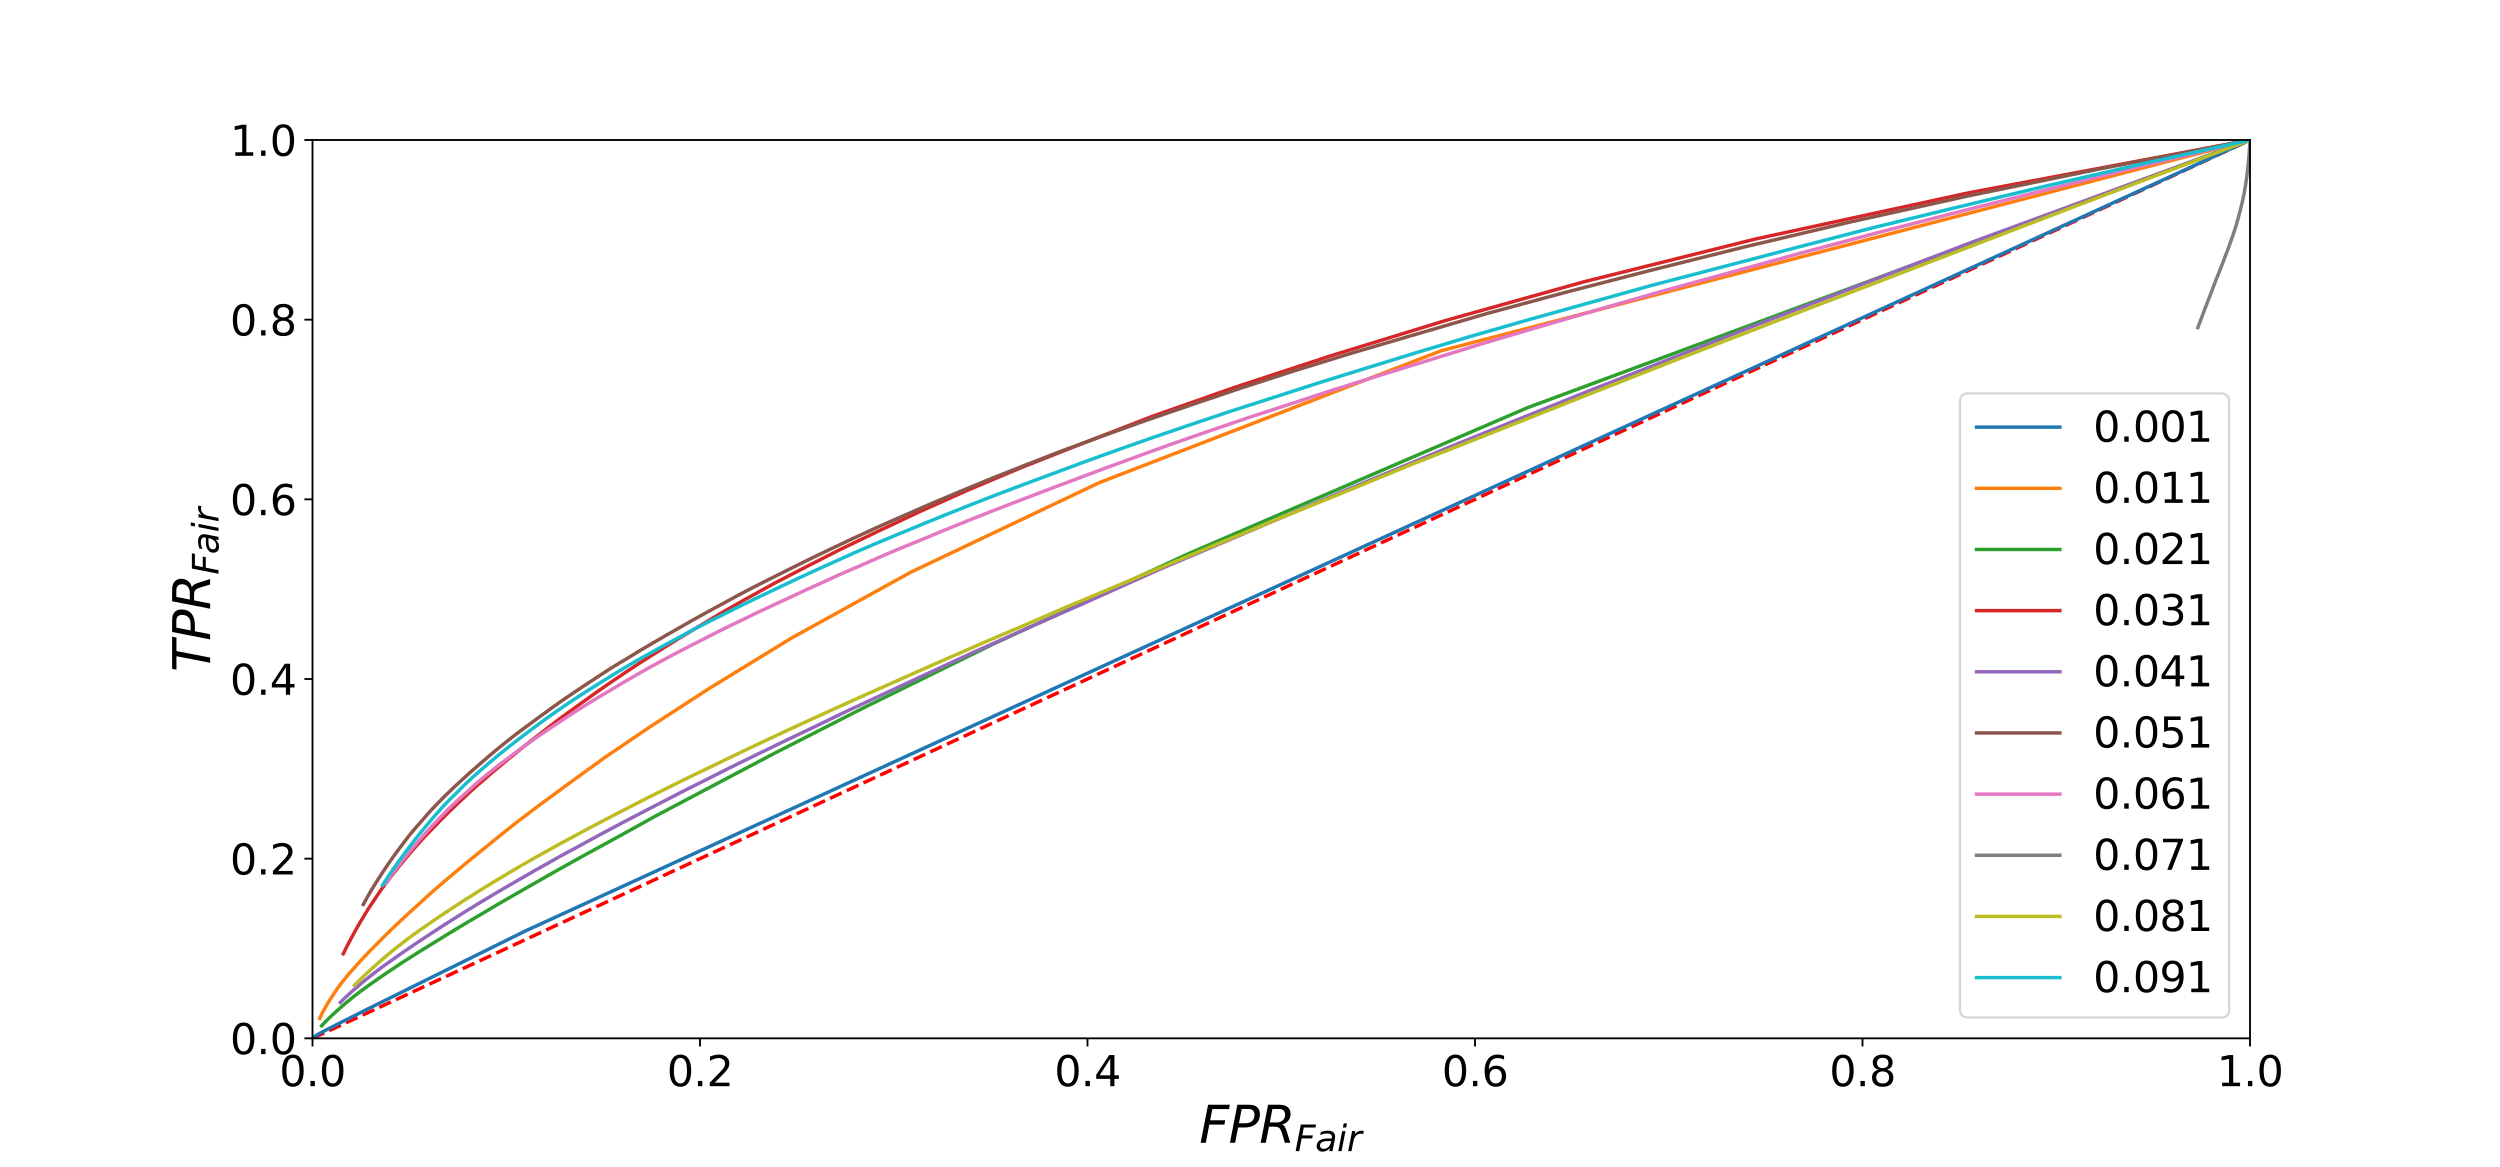 <?xml version="1.0" encoding="utf-8" standalone="no"?>
<!DOCTYPE svg PUBLIC "-//W3C//DTD SVG 1.1//EN"
  "http://www.w3.org/Graphics/SVG/1.1/DTD/svg11.dtd">
<svg height="504pt" version="1.1" viewBox="0 0 1080 504" width="1080pt" xmlns="http://www.w3.org/2000/svg" xmlns:xlink="http://www.w3.org/1999/xlink">
 <defs>
  <style type="text/css">*{stroke-linecap:butt;stroke-linejoin:round;}</style>
 </defs>
 <g id="figure_1">
  <g id="patch_1">
   <path d="M 0 504 
L 1080 504 
L 1080 0 
L 0 0 
z
" style="fill:#ffffff;"/>
  </g>
  <g id="axes_1">
   <g id="patch_2">
    <path d="M 135 448.56 
L 972 448.56 
L 972 60.48 
L 135 60.48 
z
" style="fill:#ffffff;"/>
   </g>
   <g id="matplotlib.axis_1">
    <g id="xtick_1">
     <g id="line2d_1">
      <defs>
       <path d="M 0 0 
L 0 3.5 
" id="m7e7b8e7bdc" style="stroke:#000000;stroke-width:0.8;"/>
      </defs>
      <g>
       <use style="stroke:#000000;stroke-width:0.8;" x="135" xlink:href="#m7e7b8e7bdc" y="448.56"/>
      </g>
     </g>
     <g id="text_1">
      <!-- 0.0 -->
      <g transform="translate(120.687 469.237)scale(0.18 -0.18)">
       <defs>
        <path d="M 2034 4250 
Q 1547 4250 1301 3770 
Q 1056 3291 1056 2328 
Q 1056 1369 1301 889 
Q 1547 409 2034 409 
Q 2525 409 2770 889 
Q 3016 1369 3016 2328 
Q 3016 3291 2770 3770 
Q 2525 4250 2034 4250 
z
M 2034 4750 
Q 2819 4750 3233 4129 
Q 3647 3509 3647 2328 
Q 3647 1150 3233 529 
Q 2819 -91 2034 -91 
Q 1250 -91 836 529 
Q 422 1150 422 2328 
Q 422 3509 836 4129 
Q 1250 4750 2034 4750 
z
" id="DejaVuSans-30" transform="scale(0.016)"/>
        <path d="M 684 794 
L 1344 794 
L 1344 0 
L 684 0 
L 684 794 
z
" id="DejaVuSans-2e" transform="scale(0.016)"/>
       </defs>
       <use xlink:href="#DejaVuSans-30"/>
       <use x="63.623" xlink:href="#DejaVuSans-2e"/>
       <use x="95.41" xlink:href="#DejaVuSans-30"/>
      </g>
     </g>
    </g>
    <g id="xtick_2">
     <g id="line2d_2">
      <g>
       <use style="stroke:#000000;stroke-width:0.8;" x="302.4" xlink:href="#m7e7b8e7bdc" y="448.56"/>
      </g>
     </g>
     <g id="text_2">
      <!-- 0.2 -->
      <g transform="translate(288.087 469.237)scale(0.18 -0.18)">
       <defs>
        <path d="M 1228 531 
L 3431 531 
L 3431 0 
L 469 0 
L 469 531 
Q 828 903 1448 1529 
Q 2069 2156 2228 2338 
Q 2531 2678 2651 2914 
Q 2772 3150 2772 3378 
Q 2772 3750 2511 3984 
Q 2250 4219 1831 4219 
Q 1534 4219 1204 4116 
Q 875 4013 500 3803 
L 500 4441 
Q 881 4594 1212 4672 
Q 1544 4750 1819 4750 
Q 2544 4750 2975 4387 
Q 3406 4025 3406 3419 
Q 3406 3131 3298 2873 
Q 3191 2616 2906 2266 
Q 2828 2175 2409 1742 
Q 1991 1309 1228 531 
z
" id="DejaVuSans-32" transform="scale(0.016)"/>
       </defs>
       <use xlink:href="#DejaVuSans-30"/>
       <use x="63.623" xlink:href="#DejaVuSans-2e"/>
       <use x="95.41" xlink:href="#DejaVuSans-32"/>
      </g>
     </g>
    </g>
    <g id="xtick_3">
     <g id="line2d_3">
      <g>
       <use style="stroke:#000000;stroke-width:0.8;" x="469.8" xlink:href="#m7e7b8e7bdc" y="448.56"/>
      </g>
     </g>
     <g id="text_3">
      <!-- 0.4 -->
      <g transform="translate(455.487 469.237)scale(0.18 -0.18)">
       <defs>
        <path d="M 2419 4116 
L 825 1625 
L 2419 1625 
L 2419 4116 
z
M 2253 4666 
L 3047 4666 
L 3047 1625 
L 3713 1625 
L 3713 1100 
L 3047 1100 
L 3047 0 
L 2419 0 
L 2419 1100 
L 313 1100 
L 313 1709 
L 2253 4666 
z
" id="DejaVuSans-34" transform="scale(0.016)"/>
       </defs>
       <use xlink:href="#DejaVuSans-30"/>
       <use x="63.623" xlink:href="#DejaVuSans-2e"/>
       <use x="95.41" xlink:href="#DejaVuSans-34"/>
      </g>
     </g>
    </g>
    <g id="xtick_4">
     <g id="line2d_4">
      <g>
       <use style="stroke:#000000;stroke-width:0.8;" x="637.2" xlink:href="#m7e7b8e7bdc" y="448.56"/>
      </g>
     </g>
     <g id="text_4">
      <!-- 0.6 -->
      <g transform="translate(622.887 469.237)scale(0.18 -0.18)">
       <defs>
        <path d="M 2113 2584 
Q 1688 2584 1439 2293 
Q 1191 2003 1191 1497 
Q 1191 994 1439 701 
Q 1688 409 2113 409 
Q 2538 409 2786 701 
Q 3034 994 3034 1497 
Q 3034 2003 2786 2293 
Q 2538 2584 2113 2584 
z
M 3366 4563 
L 3366 3988 
Q 3128 4100 2886 4159 
Q 2644 4219 2406 4219 
Q 1781 4219 1451 3797 
Q 1122 3375 1075 2522 
Q 1259 2794 1537 2939 
Q 1816 3084 2150 3084 
Q 2853 3084 3261 2657 
Q 3669 2231 3669 1497 
Q 3669 778 3244 343 
Q 2819 -91 2113 -91 
Q 1303 -91 875 529 
Q 447 1150 447 2328 
Q 447 3434 972 4092 
Q 1497 4750 2381 4750 
Q 2619 4750 2861 4703 
Q 3103 4656 3366 4563 
z
" id="DejaVuSans-36" transform="scale(0.016)"/>
       </defs>
       <use xlink:href="#DejaVuSans-30"/>
       <use x="63.623" xlink:href="#DejaVuSans-2e"/>
       <use x="95.41" xlink:href="#DejaVuSans-36"/>
      </g>
     </g>
    </g>
    <g id="xtick_5">
     <g id="line2d_5">
      <g>
       <use style="stroke:#000000;stroke-width:0.8;" x="804.6" xlink:href="#m7e7b8e7bdc" y="448.56"/>
      </g>
     </g>
     <g id="text_5">
      <!-- 0.8 -->
      <g transform="translate(790.287 469.237)scale(0.18 -0.18)">
       <defs>
        <path d="M 2034 2216 
Q 1584 2216 1326 1975 
Q 1069 1734 1069 1313 
Q 1069 891 1326 650 
Q 1584 409 2034 409 
Q 2484 409 2743 651 
Q 3003 894 3003 1313 
Q 3003 1734 2745 1975 
Q 2488 2216 2034 2216 
z
M 1403 2484 
Q 997 2584 770 2862 
Q 544 3141 544 3541 
Q 544 4100 942 4425 
Q 1341 4750 2034 4750 
Q 2731 4750 3128 4425 
Q 3525 4100 3525 3541 
Q 3525 3141 3298 2862 
Q 3072 2584 2669 2484 
Q 3125 2378 3379 2068 
Q 3634 1759 3634 1313 
Q 3634 634 3220 271 
Q 2806 -91 2034 -91 
Q 1263 -91 848 271 
Q 434 634 434 1313 
Q 434 1759 690 2068 
Q 947 2378 1403 2484 
z
M 1172 3481 
Q 1172 3119 1398 2916 
Q 1625 2713 2034 2713 
Q 2441 2713 2670 2916 
Q 2900 3119 2900 3481 
Q 2900 3844 2670 4047 
Q 2441 4250 2034 4250 
Q 1625 4250 1398 4047 
Q 1172 3844 1172 3481 
z
" id="DejaVuSans-38" transform="scale(0.016)"/>
       </defs>
       <use xlink:href="#DejaVuSans-30"/>
       <use x="63.623" xlink:href="#DejaVuSans-2e"/>
       <use x="95.41" xlink:href="#DejaVuSans-38"/>
      </g>
     </g>
    </g>
    <g id="xtick_6">
     <g id="line2d_6">
      <g>
       <use style="stroke:#000000;stroke-width:0.8;" x="972" xlink:href="#m7e7b8e7bdc" y="448.56"/>
      </g>
     </g>
     <g id="text_6">
      <!-- 1.0 -->
      <g transform="translate(957.687 469.237)scale(0.18 -0.18)">
       <defs>
        <path d="M 794 531 
L 1825 531 
L 1825 4091 
L 703 3866 
L 703 4441 
L 1819 4666 
L 2450 4666 
L 2450 531 
L 3481 531 
L 3481 0 
L 794 0 
L 794 531 
z
" id="DejaVuSans-31" transform="scale(0.016)"/>
       </defs>
       <use xlink:href="#DejaVuSans-31"/>
       <use x="63.623" xlink:href="#DejaVuSans-2e"/>
       <use x="95.41" xlink:href="#DejaVuSans-30"/>
      </g>
     </g>
    </g>
    <g id="text_7">
     <!-- $FPR_{Fair}$ -->
     <g transform="translate(518.08 493.697)scale(0.22 -0.22)">
      <defs>
       <path d="M 1081 4666 
L 3756 4666 
L 3653 4134 
L 1606 4134 
L 1338 2759 
L 3188 2759 
L 3084 2228 
L 1234 2228 
L 800 0 
L 172 0 
L 1081 4666 
z
" id="DejaVuSans-Oblique-46" transform="scale(0.016)"/>
       <path d="M 1081 4666 
L 2541 4666 
Q 3178 4666 3512 4369 
Q 3847 4072 3847 3500 
Q 3847 2731 3353 2303 
Q 2859 1875 1966 1875 
L 1172 1875 
L 806 0 
L 172 0 
L 1081 4666 
z
M 1613 4147 
L 1275 2394 
L 2069 2394 
Q 2606 2394 2893 2669 
Q 3181 2944 3181 3456 
Q 3181 3784 2986 3965 
Q 2791 4147 2438 4147 
L 1613 4147 
z
" id="DejaVuSans-Oblique-50" transform="scale(0.016)"/>
       <path d="M 1613 4147 
L 1294 2491 
L 2106 2491 
Q 2584 2491 2879 2755 
Q 3175 3019 3175 3444 
Q 3175 3784 2976 3965 
Q 2778 4147 2406 4147 
L 1613 4147 
z
M 2772 2241 
Q 2972 2194 3105 2009 
Q 3238 1825 3413 1275 
L 3809 0 
L 3144 0 
L 2778 1197 
Q 2638 1659 2453 1815 
Q 2269 1972 1888 1972 
L 1191 1972 
L 806 0 
L 172 0 
L 1081 4666 
L 2503 4666 
Q 3150 4666 3495 4373 
Q 3841 4081 3841 3531 
Q 3841 3044 3547 2687 
Q 3253 2331 2772 2241 
z
" id="DejaVuSans-Oblique-52" transform="scale(0.016)"/>
       <path d="M 3438 1997 
L 3047 0 
L 2472 0 
L 2578 531 
Q 2325 219 2001 64 
Q 1678 -91 1281 -91 
Q 834 -91 548 182 
Q 263 456 263 884 
Q 263 1497 752 1853 
Q 1241 2209 2100 2209 
L 2900 2209 
L 2931 2363 
Q 2938 2388 2941 2417 
Q 2944 2447 2944 2509 
Q 2944 2788 2717 2942 
Q 2491 3097 2081 3097 
Q 1800 3097 1504 3025 
Q 1209 2953 897 2809 
L 997 3341 
Q 1322 3463 1633 3523 
Q 1944 3584 2234 3584 
Q 2853 3584 3176 3315 
Q 3500 3047 3500 2534 
Q 3500 2431 3484 2292 
Q 3469 2153 3438 1997 
z
M 2816 1759 
L 2241 1759 
Q 1534 1759 1195 1570 
Q 856 1381 856 984 
Q 856 709 1029 553 
Q 1203 397 1509 397 
Q 1978 397 2328 733 
Q 2678 1069 2791 1631 
L 2816 1759 
z
" id="DejaVuSans-Oblique-61" transform="scale(0.016)"/>
       <path d="M 1172 4863 
L 1747 4863 
L 1606 4134 
L 1031 4134 
L 1172 4863 
z
M 909 3500 
L 1484 3500 
L 800 0 
L 225 0 
L 909 3500 
z
" id="DejaVuSans-Oblique-69" transform="scale(0.016)"/>
       <path d="M 2853 2969 
Q 2766 3016 2653 3041 
Q 2541 3066 2413 3066 
Q 1953 3066 1609 2717 
Q 1266 2369 1153 1784 
L 800 0 
L 225 0 
L 909 3500 
L 1484 3500 
L 1375 2956 
Q 1603 3259 1920 3421 
Q 2238 3584 2597 3584 
Q 2691 3584 2781 3573 
Q 2872 3563 2963 3538 
L 2853 2969 
z
" id="DejaVuSans-Oblique-72" transform="scale(0.016)"/>
      </defs>
      <use transform="translate(0 0.094)" xlink:href="#DejaVuSans-Oblique-46"/>
      <use transform="translate(57.52 0.094)" xlink:href="#DejaVuSans-Oblique-50"/>
      <use transform="translate(117.822 0.094)" xlink:href="#DejaVuSans-Oblique-52"/>
      <use transform="translate(187.305 -16.312)scale(0.7)" xlink:href="#DejaVuSans-Oblique-46"/>
      <use transform="translate(227.568 -16.312)scale(0.7)" xlink:href="#DejaVuSans-Oblique-61"/>
      <use transform="translate(270.464 -16.312)scale(0.7)" xlink:href="#DejaVuSans-Oblique-69"/>
      <use transform="translate(289.912 -16.312)scale(0.7)" xlink:href="#DejaVuSans-Oblique-72"/>
     </g>
    </g>
   </g>
   <g id="matplotlib.axis_2">
    <g id="ytick_1">
     <g id="line2d_7">
      <defs>
       <path d="M 0 0 
L -3.5 0 
" id="mfe66dafbaa" style="stroke:#000000;stroke-width:0.8;"/>
      </defs>
      <g>
       <use style="stroke:#000000;stroke-width:0.8;" x="135" xlink:href="#mfe66dafbaa" y="448.56"/>
      </g>
     </g>
     <g id="text_8">
      <!-- 0.0 -->
      <g transform="translate(99.374 455.399)scale(0.18 -0.18)">
       <use xlink:href="#DejaVuSans-30"/>
       <use x="63.623" xlink:href="#DejaVuSans-2e"/>
       <use x="95.41" xlink:href="#DejaVuSans-30"/>
      </g>
     </g>
    </g>
    <g id="ytick_2">
     <g id="line2d_8">
      <g>
       <use style="stroke:#000000;stroke-width:0.8;" x="135" xlink:href="#mfe66dafbaa" y="370.944"/>
      </g>
     </g>
     <g id="text_9">
      <!-- 0.2 -->
      <g transform="translate(99.374 377.783)scale(0.18 -0.18)">
       <use xlink:href="#DejaVuSans-30"/>
       <use x="63.623" xlink:href="#DejaVuSans-2e"/>
       <use x="95.41" xlink:href="#DejaVuSans-32"/>
      </g>
     </g>
    </g>
    <g id="ytick_3">
     <g id="line2d_9">
      <g>
       <use style="stroke:#000000;stroke-width:0.8;" x="135" xlink:href="#mfe66dafbaa" y="293.328"/>
      </g>
     </g>
     <g id="text_10">
      <!-- 0.4 -->
      <g transform="translate(99.374 300.167)scale(0.18 -0.18)">
       <use xlink:href="#DejaVuSans-30"/>
       <use x="63.623" xlink:href="#DejaVuSans-2e"/>
       <use x="95.41" xlink:href="#DejaVuSans-34"/>
      </g>
     </g>
    </g>
    <g id="ytick_4">
     <g id="line2d_10">
      <g>
       <use style="stroke:#000000;stroke-width:0.8;" x="135" xlink:href="#mfe66dafbaa" y="215.712"/>
      </g>
     </g>
     <g id="text_11">
      <!-- 0.6 -->
      <g transform="translate(99.374 222.551)scale(0.18 -0.18)">
       <use xlink:href="#DejaVuSans-30"/>
       <use x="63.623" xlink:href="#DejaVuSans-2e"/>
       <use x="95.41" xlink:href="#DejaVuSans-36"/>
      </g>
     </g>
    </g>
    <g id="ytick_5">
     <g id="line2d_11">
      <g>
       <use style="stroke:#000000;stroke-width:0.8;" x="135" xlink:href="#mfe66dafbaa" y="138.096"/>
      </g>
     </g>
     <g id="text_12">
      <!-- 0.8 -->
      <g transform="translate(99.374 144.935)scale(0.18 -0.18)">
       <use xlink:href="#DejaVuSans-30"/>
       <use x="63.623" xlink:href="#DejaVuSans-2e"/>
       <use x="95.41" xlink:href="#DejaVuSans-38"/>
      </g>
     </g>
    </g>
    <g id="ytick_6">
     <g id="line2d_12">
      <g>
       <use style="stroke:#000000;stroke-width:0.8;" x="135" xlink:href="#mfe66dafbaa" y="60.48"/>
      </g>
     </g>
     <g id="text_13">
      <!-- 1.0 -->
      <g transform="translate(99.374 67.319)scale(0.18 -0.18)">
       <use xlink:href="#DejaVuSans-31"/>
       <use x="63.623" xlink:href="#DejaVuSans-2e"/>
       <use x="95.41" xlink:href="#DejaVuSans-30"/>
      </g>
     </g>
    </g>
    <g id="text_14">
     <!-- $TPR_{Fair}$ -->
     <g transform="translate(90.799 290.27)rotate(-90)scale(0.22 -0.22)">
      <defs>
       <path d="M 378 4666 
L 4325 4666 
L 4225 4134 
L 2559 4134 
L 1759 0 
L 1125 0 
L 1925 4134 
L 275 4134 
L 378 4666 
z
" id="DejaVuSans-Oblique-54" transform="scale(0.016)"/>
      </defs>
      <use transform="translate(0 0.094)" xlink:href="#DejaVuSans-Oblique-54"/>
      <use transform="translate(61.084 0.094)" xlink:href="#DejaVuSans-Oblique-50"/>
      <use transform="translate(121.387 0.094)" xlink:href="#DejaVuSans-Oblique-52"/>
      <use transform="translate(190.869 -16.312)scale(0.7)" xlink:href="#DejaVuSans-Oblique-46"/>
      <use transform="translate(231.133 -16.312)scale(0.7)" xlink:href="#DejaVuSans-Oblique-61"/>
      <use transform="translate(274.028 -16.312)scale(0.7)" xlink:href="#DejaVuSans-Oblique-69"/>
      <use transform="translate(293.477 -16.312)scale(0.7)" xlink:href="#DejaVuSans-Oblique-72"/>
     </g>
    </g>
   </g>
   <g id="line2d_13">
    <path clip-path="url(#p4361f1ec04)" d="M 135 448.56 
L 972 60.48 
" style="fill:none;stroke:#ff0000;stroke-dasharray:5.55,2.4;stroke-dashoffset:0;stroke-width:1.5;"/>
   </g>
   <g id="line2d_14">
    <path clip-path="url(#p4361f1ec04)" d="M 972 60.48 
L 226.794 402.253 
L 182.677 424.071 
L 166.829 431.936 
L 158.655 435.983 
L 153.66 438.499 
L 150.326 440.189 
L 147.916 441.358 
L 146.12 442.299 
L 144.731 443.002 
L 143.604 443.571 
L 142.675 444.048 
L 141.91 444.448 
L 141.257 444.773 
L 140.711 445.056 
L 140.242 445.3 
L 139.831 445.516 
L 139.465 445.72 
L 139.141 445.886 
L 138.859 446.039 
L 138.604 446.173 
L 138.376 446.295 
L 138.17 446.404 
L 137.985 446.51 
L 137.82 446.6 
L 137.668 446.689 
L 137.53 446.765 
L 137.4 446.837 
L 137.28 446.905 
L 137.174 446.968 
L 137.068 447.026 
L 136.976 447.083 
L 136.889 447.136 
L 136.805 447.186 
L 136.729 447.231 
L 136.657 447.273 
L 136.59 447.312 
L 136.527 447.35 
L 136.471 447.385 
L 136.417 447.42 
L 136.368 447.452 
L 136.317 447.485 
L 136.274 447.513 
L 136.231 447.544 
L 136.191 447.575 
L 136.153 447.602 
L 136.114 447.627 
L 136.08 447.65 
L 136.047 447.672 
L 136.015 447.697 
L 135.987 447.72 
L 135.957 447.741 
L 135.93 447.766 
L 135.903 447.786 
L 135.88 447.804 
L 135.856 447.822 
L 135.834 447.841 
L 135.814 447.858 
L 135.793 447.875 
L 135.772 447.887 
L 135.752 447.902 
L 135.733 447.916 
L 135.714 447.929 
L 135.697 447.942 
L 135.68 447.956 
L 135.665 447.967 
L 135.649 447.982 
L 135.634 447.993 
L 135.619 448.004 
L 135.605 448.013 
L 135.592 448.023 
L 135.579 448.034 
L 135.566 448.046 
L 135.551 448.055 
L 135.54 448.066 
L 135.528 448.074 
L 135.514 448.083 
L 135.503 448.092 
L 135.491 448.1 
L 135.479 448.109 
L 135.466 448.119 
L 135.453 448.127 
L 135.441 448.134 
L 135.427 448.141 
L 135.414 448.149 
L 135.402 448.157 
L 135.393 448.164 
L 135.384 448.171 
L 135.372 448.179 
L 135.363 448.186 
L 135.353 448.195 
L 135.342 448.202 
L 135.333 448.21 
L 135.322 448.218 
L 135.315 448.224 
L 135.307 448.231 
L 135.298 448.237 
L 135.29 448.246 
L 135.282 448.254 
L 135.275 448.263 
L 135.267 448.269 
" style="fill:none;stroke:#1f77b4;stroke-linecap:square;stroke-width:1.5;"/>
   </g>
   <g id="line2d_15">
    <path clip-path="url(#p4361f1ec04)" d="M 972 60.48 
L 622.705 151.488 
L 475.026 208.434 
L 393.414 247.204 
L 341.912 275.639 
L 306.526 297.309 
L 280.682 314.072 
L 260.96 327.45 
L 245.443 338.683 
L 232.885 347.912 
L 222.584 355.699 
L 214.004 362.587 
L 206.726 368.487 
L 200.461 373.614 
L 195.049 378.163 
L 190.327 382.151 
L 186.153 385.79 
L 182.477 389.127 
L 179.212 392.127 
L 176.241 394.825 
L 173.575 397.291 
L 171.212 399.527 
L 169.054 401.563 
L 167.081 403.494 
L 165.279 405.282 
L 163.634 406.957 
L 162.133 408.467 
L 160.744 409.818 
L 159.485 411.117 
L 158.324 412.39 
L 157.23 413.521 
L 156.226 414.596 
L 155.282 415.618 
L 154.424 416.557 
L 153.614 417.455 
L 152.859 418.312 
L 152.159 419.127 
L 151.49 419.844 
L 150.867 420.541 
L 150.288 421.24 
L 149.747 421.894 
L 149.232 422.524 
L 148.752 423.124 
L 148.298 423.693 
L 147.863 424.237 
L 147.447 424.756 
L 147.06 425.28 
L 146.692 425.766 
L 146.336 426.234 
L 146.007 426.695 
L 145.693 427.135 
L 145.385 427.576 
L 145.096 428.028 
L 144.817 428.422 
L 144.557 428.809 
L 144.293 429.189 
L 144.054 429.556 
L 143.823 429.898 
L 143.598 430.253 
L 143.38 430.593 
L 143.172 430.917 
L 142.972 431.233 
L 142.765 431.539 
L 142.575 431.83 
L 142.389 432.125 
L 142.205 432.413 
L 142.028 432.704 
L 141.857 432.985 
L 141.689 433.259 
L 141.534 433.536 
L 141.383 433.789 
L 141.234 434.04 
L 141.089 434.299 
L 140.945 434.536 
L 140.802 434.771 
L 140.665 435.001 
L 140.533 435.231 
L 140.403 435.448 
L 140.276 435.686 
L 140.156 435.911 
L 140.037 436.127 
L 139.922 436.341 
L 139.806 436.538 
L 139.692 436.742 
L 139.584 436.945 
L 139.478 437.136 
L 139.373 437.339 
L 139.274 437.528 
L 139.18 437.726 
L 139.08 437.925 
L 138.985 438.115 
L 138.897 438.294 
L 138.809 438.487 
L 138.714 438.68 
L 138.624 438.849 
L 138.533 439.029 
L 138.446 439.209 
L 138.365 439.391 
L 138.283 439.589 
L 138.196 439.786 
L 138.113 439.958 
" style="fill:none;stroke:#ff7f0e;stroke-linecap:square;stroke-width:1.5;"/>
   </g>
   <g id="line2d_16">
    <path clip-path="url(#p4361f1ec04)" d="M 972 60.48 
L 659.853 176.125 
L 513.664 239.069 
L 428.751 278.387 
L 373.351 305.637 
L 334.433 325.481 
L 305.615 340.677 
L 283.414 352.415 
L 265.777 362.173 
L 251.458 369.994 
L 239.618 376.605 
L 229.708 382.25 
L 221.256 387.1 
L 213.982 391.299 
L 207.674 395.055 
L 202.125 398.307 
L 197.233 401.237 
L 192.889 403.88 
L 189.035 406.282 
L 185.533 408.424 
L 182.371 410.381 
L 179.538 412.16 
L 176.966 413.779 
L 174.609 415.292 
L 172.456 416.702 
L 170.491 418.023 
L 168.683 419.22 
L 167.025 420.311 
L 165.513 421.35 
L 164.097 422.326 
L 162.775 423.229 
L 161.564 424.084 
L 160.419 424.892 
L 159.368 425.636 
L 158.39 426.337 
L 157.469 427 
L 156.609 427.63 
L 155.808 428.221 
L 155.049 428.785 
L 154.341 429.334 
L 153.674 429.849 
L 153.037 430.344 
L 152.442 430.82 
L 151.882 431.272 
L 151.346 431.703 
L 150.833 432.114 
L 150.356 432.522 
L 149.894 432.897 
L 149.45 433.267 
L 149.039 433.62 
L 148.644 433.959 
L 148.26 434.291 
L 147.892 434.616 
L 147.539 434.916 
L 147.21 435.216 
L 146.881 435.494 
L 146.573 435.769 
L 146.275 436.031 
L 145.982 436.292 
L 145.702 436.549 
L 145.43 436.795 
L 145.174 437.033 
L 144.916 437.263 
L 144.67 437.48 
L 144.433 437.697 
L 144.193 437.909 
L 143.97 438.115 
L 143.75 438.318 
L 143.538 438.513 
L 143.341 438.703 
L 143.147 438.889 
L 142.953 439.072 
L 142.765 439.259 
L 142.58 439.432 
L 142.4 439.602 
L 142.219 439.77 
L 142.05 439.931 
L 141.884 440.089 
L 141.722 440.255 
L 141.566 440.408 
L 141.413 440.562 
L 141.264 440.713 
L 141.115 440.853 
L 140.969 440.994 
L 140.833 441.133 
L 140.7 441.269 
L 140.569 441.408 
L 140.437 441.542 
L 140.312 441.677 
L 140.188 441.803 
L 140.066 441.935 
L 139.952 442.058 
L 139.832 442.186 
L 139.713 442.312 
L 139.599 442.434 
L 139.488 442.552 
L 139.375 442.671 
L 139.269 442.792 
L 139.164 442.914 
L 139.053 443.039 
L 138.951 443.153 
" style="fill:none;stroke:#2ca02c;stroke-linecap:square;stroke-width:1.5;"/>
   </g>
   <g id="line2d_17">
    <path clip-path="url(#p4361f1ec04)" d="M 972 60.48 
L 851.14 83.149 
L 758.215 103.285 
L 684.429 121.679 
L 624.497 138.444 
L 575.028 153.659 
L 533.359 167.336 
L 497.957 179.784 
L 467.518 191.607 
L 440.871 202.127 
L 417.596 211.955 
L 397.07 221.141 
L 378.807 229.754 
L 362.486 237.626 
L 347.864 245.059 
L 334.579 251.954 
L 322.59 258.569 
L 311.669 264.764 
L 301.78 270.669 
L 292.67 276.155 
L 284.279 281.41 
L 276.621 286.251 
L 269.59 290.88 
L 263.07 295.316 
L 257.018 299.521 
L 251.401 303.562 
L 246.157 307.331 
L 241.303 310.864 
L 236.796 314.304 
L 232.555 317.603 
L 228.567 320.698 
L 224.872 323.628 
L 221.346 326.524 
L 218.074 329.178 
L 214.999 331.735 
L 212.086 334.191 
L 209.343 336.592 
L 206.747 338.816 
L 204.294 340.956 
L 201.989 343.104 
L 199.798 345.158 
L 197.68 347.125 
L 195.692 349.051 
L 193.825 350.866 
L 192.026 352.663 
L 190.281 354.371 
L 188.662 356.097 
L 187.076 357.716 
L 185.56 359.295 
L 184.126 360.783 
L 182.729 362.248 
L 181.387 363.724 
L 180.119 365.163 
L 178.876 366.557 
L 177.708 367.928 
L 176.551 369.244 
L 175.479 370.563 
L 174.413 371.84 
L 173.372 373.063 
L 172.392 374.267 
L 171.431 375.467 
L 170.519 376.643 
L 169.6 377.795 
L 168.733 378.87 
L 167.882 380.046 
L 167.039 381.128 
L 166.232 382.21 
L 165.447 383.293 
L 164.695 384.311 
L 163.971 385.346 
L 163.269 386.394 
L 162.571 387.419 
L 161.903 388.434 
L 161.242 389.418 
L 160.595 390.375 
L 159.972 391.307 
L 159.357 392.247 
L 158.772 393.148 
L 158.207 394.102 
L 157.643 395.012 
L 157.095 395.93 
L 156.55 396.828 
L 156.021 397.693 
L 155.498 398.567 
L 155.016 399.42 
L 154.531 400.244 
L 154.056 401.093 
L 153.59 401.917 
L 153.144 402.728 
L 152.696 403.513 
L 152.257 404.36 
L 151.835 405.119 
L 151.408 405.918 
L 150.987 406.732 
L 150.583 407.491 
L 150.179 408.233 
L 149.783 409.005 
L 149.406 409.751 
L 149.033 410.527 
L 148.645 411.315 
L 148.282 412.049 
" style="fill:none;stroke:#d62728;stroke-linecap:square;stroke-width:1.5;"/>
   </g>
   <g id="line2d_18">
    <path clip-path="url(#p4361f1ec04)" d="M 972 60.48 
L 851.927 104.594 
L 759.86 139.942 
L 686.531 168.836 
L 627.081 192.738 
L 577.754 213.282 
L 536.282 230.97 
L 500.923 245.957 
L 470.512 259.603 
L 444.089 271.275 
L 420.857 281.649 
L 400.375 291.11 
L 382.158 299.6 
L 365.878 307.182 
L 351.291 314.254 
L 338.069 320.553 
L 326.119 326.355 
L 315.171 331.734 
L 305.269 336.731 
L 296.14 341.289 
L 287.774 345.61 
L 280.066 349.582 
L 272.928 353.278 
L 266.305 356.778 
L 260.159 360.056 
L 254.469 363.138 
L 249.174 366.03 
L 244.229 368.685 
L 239.627 371.247 
L 235.308 373.685 
L 231.227 375.967 
L 227.428 378.163 
L 223.792 380.249 
L 220.428 382.206 
L 217.231 384.069 
L 214.188 385.84 
L 211.357 387.536 
L 208.652 389.138 
L 206.092 390.684 
L 203.688 392.169 
L 201.374 393.583 
L 199.158 394.958 
L 197.064 396.278 
L 195.071 397.542 
L 193.16 398.759 
L 191.331 399.931 
L 189.603 401.067 
L 187.924 402.132 
L 186.322 403.2 
L 184.795 404.207 
L 183.296 405.18 
L 181.869 406.124 
L 180.503 407.047 
L 179.174 407.921 
L 177.915 408.797 
L 176.694 409.622 
L 175.527 410.432 
L 174.377 411.211 
L 173.255 411.971 
L 172.208 412.713 
L 171.176 413.44 
L 170.187 414.156 
L 169.206 414.842 
L 168.271 415.49 
L 167.36 416.156 
L 166.465 416.782 
L 165.605 417.406 
L 164.769 418.021 
L 163.97 418.608 
L 163.197 419.187 
L 162.442 419.759 
L 161.71 420.325 
L 161.006 420.883 
L 160.307 421.426 
L 159.622 421.949 
L 158.964 422.462 
L 158.322 422.964 
L 157.71 423.452 
L 157.119 423.96 
L 156.534 424.449 
L 155.961 424.936 
L 155.402 425.402 
L 154.859 425.859 
L 154.33 426.309 
L 153.826 426.748 
L 153.323 427.183 
L 152.836 427.616 
L 152.36 428.029 
L 151.899 428.451 
L 151.444 428.845 
L 151.004 429.269 
L 150.575 429.651 
L 150.14 430.052 
L 149.717 430.447 
L 149.31 430.828 
L 148.906 431.196 
L 148.516 431.575 
L 148.137 431.947 
L 147.77 432.324 
L 147.396 432.709 
L 147.037 433.07 
" style="fill:none;stroke:#9467bd;stroke-linecap:square;stroke-width:1.5;"/>
   </g>
   <g id="line2d_19">
    <path clip-path="url(#p4361f1ec04)" d="M 972 60.48 
L 906.94 73.007 
L 849.711 84.747 
L 798.816 96.012 
L 753.334 106.745 
L 712.569 116.915 
L 675.701 126.445 
L 642.41 135.431 
L 612.234 144.252 
L 584.496 152.373 
L 559.208 160.171 
L 535.998 167.68 
L 514.578 174.917 
L 494.829 181.706 
L 476.595 188.247 
L 459.614 194.443 
L 443.878 200.537 
L 429.187 206.346 
L 415.579 211.963 
L 402.848 217.319 
L 390.902 222.526 
L 379.795 227.429 
L 369.389 232.2 
L 359.572 236.83 
L 350.323 241.277 
L 341.632 245.556 
L 333.431 249.677 
L 325.686 253.581 
L 318.404 257.414 
L 311.526 261.17 
L 304.957 264.728 
L 298.816 268.138 
L 292.895 271.522 
L 287.34 274.69 
L 282.027 277.778 
L 276.983 280.746 
L 272.205 283.681 
L 267.609 286.412 
L 263.251 289.096 
L 259.131 291.787 
L 255.13 294.396 
L 251.298 296.92 
L 247.655 299.38 
L 244.164 301.731 
L 240.812 304.073 
L 237.605 306.361 
L 234.558 308.598 
L 231.582 310.752 
L 228.736 312.891 
L 225.999 314.88 
L 223.322 316.886 
L 220.757 318.873 
L 218.301 320.814 
L 215.926 322.73 
L 213.657 324.608 
L 211.443 326.453 
L 209.315 328.284 
L 207.238 330.096 
L 205.2 331.851 
L 203.279 333.53 
L 201.394 335.228 
L 199.586 336.897 
L 197.79 338.543 
L 196.076 340.12 
L 194.409 341.765 
L 192.769 343.309 
L 191.191 344.886 
L 189.667 346.459 
L 188.197 347.965 
L 186.758 349.457 
L 185.371 350.976 
L 184.025 352.504 
L 182.738 354.018 
L 181.448 355.485 
L 180.204 356.879 
L 178.992 358.287 
L 177.814 359.695 
L 176.676 361.071 
L 175.57 362.506 
L 174.492 363.934 
L 173.432 365.333 
L 172.41 366.683 
L 171.404 368.033 
L 170.43 369.389 
L 169.497 370.715 
L 168.564 372.017 
L 167.661 373.345 
L 166.791 374.618 
L 165.935 375.908 
L 165.1 377.134 
L 164.287 378.439 
L 163.483 379.651 
L 162.679 380.931 
L 161.898 382.185 
L 161.144 383.389 
L 160.396 384.599 
L 159.677 385.837 
L 158.978 387.033 
L 158.293 388.276 
L 157.597 389.537 
L 156.931 390.738 
" style="fill:none;stroke:#8c564b;stroke-linecap:square;stroke-width:1.5;"/>
   </g>
   <g id="line2d_20">
    <path clip-path="url(#p4361f1ec04)" d="M 972 60.48 
L 927.172 71.21 
L 885.713 81.559 
L 847.123 91.269 
L 811.072 100.537 
L 777.473 109.457 
L 746.189 118.072 
L 716.867 126.134 
L 689.437 134.03 
L 663.891 141.499 
L 639.716 148.646 
L 617.182 155.622 
L 595.937 162.186 
L 575.983 168.43 
L 557.172 174.595 
L 539.438 180.365 
L 522.756 186.07 
L 506.807 191.577 
L 491.942 196.956 
L 477.794 202.125 
L 464.434 207.131 
L 451.776 211.886 
L 439.686 216.498 
L 428.224 220.929 
L 417.328 225.248 
L 407.057 229.42 
L 397.286 233.495 
L 387.961 237.269 
L 379.134 241.067 
L 370.719 244.758 
L 362.633 248.248 
L 354.987 251.757 
L 347.607 255.089 
L 340.619 258.366 
L 333.931 261.444 
L 327.541 264.436 
L 321.481 267.395 
L 315.612 270.21 
L 310.019 272.972 
L 304.678 275.7 
L 299.506 278.329 
L 294.533 280.868 
L 289.78 283.389 
L 285.241 285.821 
L 280.86 288.199 
L 276.637 290.587 
L 272.618 292.929 
L 268.691 295.172 
L 264.941 297.432 
L 261.308 299.587 
L 257.757 301.695 
L 254.341 303.77 
L 251.045 305.84 
L 247.86 307.84 
L 244.795 309.842 
L 241.845 311.801 
L 238.961 313.716 
L 236.158 315.597 
L 233.404 317.463 
L 230.78 319.286 
L 228.216 321.124 
L 225.74 322.9 
L 223.294 324.671 
L 220.962 326.372 
L 218.687 328.139 
L 216.442 329.797 
L 214.304 331.477 
L 212.22 333.137 
L 210.209 334.775 
L 208.231 336.37 
L 206.32 337.996 
L 204.472 339.623 
L 202.688 341.258 
L 200.913 342.849 
L 199.188 344.405 
L 197.504 345.913 
L 195.866 347.449 
L 194.278 348.914 
L 192.742 350.487 
L 191.238 352.026 
L 189.764 353.543 
L 188.343 355.019 
L 186.946 356.493 
L 185.581 357.971 
L 184.268 359.41 
L 182.956 360.861 
L 181.684 362.312 
L 180.463 363.721 
L 179.261 365.159 
L 178.082 366.529 
L 176.935 367.983 
L 175.805 369.323 
L 174.675 370.746 
L 173.577 372.12 
L 172.51 373.5 
L 171.458 374.84 
L 170.445 376.238 
L 169.453 377.575 
L 168.477 378.956 
L 167.487 380.371 
L 166.541 381.726 
" style="fill:none;stroke:#e377c2;stroke-linecap:square;stroke-width:1.5;"/>
   </g>
   <g id="line2d_21">
    <path clip-path="url(#p4361f1ec04)" d="M 972 60.48 
L 971.955 61.156 
L 971.91 61.864 
L 971.869 62.579 
L 971.828 63.321 
L 971.786 64.044 
L 971.735 64.747 
L 971.678 65.477 
L 971.631 66.152 
L 971.574 66.817 
L 971.518 67.542 
L 971.462 68.219 
L 971.397 68.937 
L 971.327 69.649 
L 971.26 70.344 
L 971.199 71.042 
L 971.135 71.721 
L 971.062 72.41 
L 971.005 73.084 
L 970.93 73.793 
L 970.841 74.465 
L 970.775 75.057 
L 970.682 75.744 
L 970.598 76.402 
L 970.511 77.01 
L 970.419 77.68 
L 970.328 78.325 
L 970.237 78.923 
L 970.14 79.546 
L 970.045 80.209 
L 969.934 80.817 
L 969.825 81.419 
L 969.715 82.064 
L 969.605 82.677 
L 969.512 83.264 
L 969.394 83.877 
L 969.279 84.475 
L 969.159 85.009 
L 969.028 85.607 
L 968.905 86.183 
L 968.767 86.783 
L 968.632 87.357 
L 968.501 87.956 
L 968.374 88.494 
L 968.222 89.049 
L 968.083 89.626 
L 967.945 90.253 
L 967.806 90.833 
L 967.656 91.411 
L 967.494 91.962 
L 967.341 92.576 
L 967.169 93.188 
L 967.014 93.781 
L 966.837 94.445 
L 966.674 95.072 
L 966.5 95.678 
L 966.306 96.32 
L 966.119 96.953 
L 965.932 97.617 
L 965.735 98.256 
L 965.507 98.943 
L 965.304 99.597 
L 965.087 100.267 
L 964.86 100.943 
L 964.623 101.633 
L 964.392 102.28 
L 964.142 102.939 
L 963.903 103.675 
L 963.639 104.407 
L 963.39 105.12 
L 963.127 105.869 
L 962.826 106.676 
L 962.553 107.473 
L 962.239 108.279 
L 961.939 109.096 
L 961.608 109.88 
L 961.315 110.717 
L 960.98 111.6 
L 960.604 112.575 
L 960.242 113.534 
L 959.861 114.501 
L 959.473 115.494 
L 959.095 116.483 
L 958.682 117.517 
L 958.248 118.583 
L 957.806 119.697 
L 957.33 120.835 
L 956.886 122.009 
L 956.427 123.26 
L 955.938 124.461 
L 955.46 125.818 
L 954.944 127.157 
L 954.415 128.593 
L 953.844 130.002 
L 953.239 131.553 
L 952.654 133.036 
L 952.056 134.663 
L 951.442 136.283 
L 950.798 137.984 
L 950.146 139.702 
L 949.451 141.53 
" style="fill:none;stroke:#7f7f7f;stroke-linecap:square;stroke-width:1.5;"/>
   </g>
   <g id="line2d_22">
    <path clip-path="url(#p4361f1ec04)" d="M 972 60.48 
L 897.18 88.819 
L 832.829 113.499 
L 776.727 135.063 
L 727.247 154.217 
L 683.58 171.419 
L 644.618 186.911 
L 609.81 200.642 
L 578.513 213.509 
L 550.226 224.943 
L 524.582 235.527 
L 501.233 245.247 
L 479.883 254.189 
L 460.305 262.4 
L 442.384 270.168 
L 425.803 277.232 
L 410.507 283.916 
L 396.299 290.156 
L 383.207 296 
L 371.025 301.412 
L 359.66 306.577 
L 349.07 311.4 
L 339.158 315.957 
L 329.87 320.323 
L 321.198 324.432 
L 313.101 328.32 
L 305.491 332.013 
L 298.315 335.454 
L 291.599 338.755 
L 285.266 341.921 
L 279.268 344.902 
L 273.662 347.79 
L 268.301 350.551 
L 263.26 353.169 
L 258.475 355.662 
L 253.97 358.039 
L 249.72 360.326 
L 245.636 362.504 
L 241.777 364.59 
L 238.127 366.641 
L 234.615 368.584 
L 231.269 370.449 
L 228.091 372.27 
L 225.071 374.003 
L 222.187 375.691 
L 219.414 377.33 
L 216.798 378.912 
L 214.253 380.417 
L 211.823 381.915 
L 209.501 383.329 
L 207.24 384.718 
L 205.086 386.059 
L 203.018 387.377 
L 201.017 388.636 
L 199.096 389.875 
L 197.262 391.072 
L 195.487 392.23 
L 193.761 393.37 
L 192.074 394.481 
L 190.469 395.553 
L 188.906 396.613 
L 187.408 397.636 
L 185.944 398.632 
L 184.555 399.584 
L 183.205 400.534 
L 181.873 401.454 
L 180.606 402.357 
L 179.379 403.239 
L 178.184 404.096 
L 177.023 404.922 
L 175.907 405.76 
L 174.827 406.597 
L 173.793 407.423 
L 172.761 408.223 
L 171.758 408.996 
L 170.793 409.76 
L 169.85 410.508 
L 168.935 411.237 
L 168.052 411.984 
L 167.189 412.717 
L 166.356 413.433 
L 165.541 414.125 
L 164.745 414.795 
L 163.97 415.472 
L 163.226 416.13 
L 162.48 416.782 
L 161.76 417.433 
L 161.068 418.062 
L 160.385 418.693 
L 159.709 419.292 
L 159.052 419.913 
L 158.412 420.496 
L 157.772 421.103 
L 157.152 421.688 
L 156.546 422.269 
L 155.951 422.832 
L 155.369 423.409 
L 154.8 423.968 
L 154.24 424.539 
L 153.674 425.12 
L 153.133 425.675 
" style="fill:none;stroke:#bcbd22;stroke-linecap:square;stroke-width:1.5;"/>
   </g>
   <g id="line2d_23">
    <path clip-path="url(#p4361f1ec04)" d="M 972 60.48 
L 926.556 70.541 
L 884.52 80.209 
L 845.333 89.561 
L 808.65 98.482 
L 774.744 107.272 
L 742.903 115.614 
L 713.135 123.379 
L 685.325 131.154 
L 659.14 138.46 
L 634.682 145.487 
L 611.719 152.387 
L 590.059 159.064 
L 569.682 165.389 
L 550.523 171.574 
L 532.365 177.409 
L 515.236 183.142 
L 499.036 188.661 
L 483.813 194.004 
L 469.361 199.216 
L 455.709 204.266 
L 442.786 209.079 
L 430.515 213.695 
L 418.867 218.256 
L 407.827 222.651 
L 397.394 226.894 
L 387.47 231.002 
L 378.034 234.941 
L 369.101 238.789 
L 360.603 242.636 
L 352.476 246.296 
L 344.791 249.839 
L 337.436 253.313 
L 330.45 256.635 
L 323.77 259.845 
L 317.435 262.957 
L 311.406 265.996 
L 305.595 268.897 
L 300.071 271.669 
L 294.816 274.546 
L 289.749 277.27 
L 284.902 279.914 
L 280.264 282.492 
L 275.843 284.96 
L 271.6 287.436 
L 267.503 289.873 
L 263.616 292.282 
L 259.831 294.596 
L 256.206 296.894 
L 252.731 299.087 
L 249.343 301.27 
L 246.099 303.409 
L 242.994 305.536 
L 239.974 307.615 
L 237.058 309.667 
L 234.276 311.67 
L 231.577 313.649 
L 228.947 315.62 
L 226.383 317.53 
L 223.932 319.396 
L 221.535 321.274 
L 219.228 323.091 
L 216.98 324.885 
L 214.834 326.621 
L 212.752 328.383 
L 210.704 330.082 
L 208.741 331.768 
L 206.831 333.446 
L 204.973 335.099 
L 203.177 336.7 
L 201.444 338.325 
L 199.761 339.975 
L 198.148 341.603 
L 196.539 343.197 
L 194.961 344.738 
L 193.449 346.281 
L 191.979 347.828 
L 190.555 349.344 
L 189.164 350.906 
L 187.804 352.451 
L 186.488 353.982 
L 185.203 355.479 
L 183.948 356.944 
L 182.728 358.439 
L 181.545 359.883 
L 180.36 361.325 
L 179.22 362.792 
L 178.115 364.229 
L 177.021 365.665 
L 175.941 367.043 
L 174.884 368.486 
L 173.859 369.866 
L 172.828 371.281 
L 171.826 372.685 
L 170.84 374.069 
L 169.871 375.43 
L 168.925 376.827 
L 167.996 378.189 
L 167.082 379.586 
L 166.156 381.013 
L 165.265 382.387 
" style="fill:none;stroke:#17becf;stroke-linecap:square;stroke-width:1.5;"/>
   </g>
   <g id="patch_3">
    <path d="M 135 448.56 
L 135 60.48 
" style="fill:none;stroke:#000000;stroke-linecap:square;stroke-linejoin:miter;stroke-width:0.8;"/>
   </g>
   <g id="patch_4">
    <path d="M 972 448.56 
L 972 60.48 
" style="fill:none;stroke:#000000;stroke-linecap:square;stroke-linejoin:miter;stroke-width:0.8;"/>
   </g>
   <g id="patch_5">
    <path d="M 135 448.56 
L 972 448.56 
" style="fill:none;stroke:#000000;stroke-linecap:square;stroke-linejoin:miter;stroke-width:0.8;"/>
   </g>
   <g id="patch_6">
    <path d="M 135 60.48 
L 972 60.48 
" style="fill:none;stroke:#000000;stroke-linecap:square;stroke-linejoin:miter;stroke-width:0.8;"/>
   </g>
   <g id="legend_1">
    <g id="patch_7">
     <path d="M 850.269 439.56 
L 959.4 439.56 
Q 963 439.56 963 435.96 
L 963 173.554 
Q 963 169.954 959.4 169.954 
L 850.269 169.954 
Q 846.669 169.954 846.669 173.554 
L 846.669 435.96 
Q 846.669 439.56 850.269 439.56 
z
" style="fill:#ffffff;opacity:0.8;stroke:#cccccc;stroke-linejoin:miter;"/>
    </g>
    <g id="line2d_24">
     <path d="M 853.869 184.531 
L 889.869 184.531 
" style="fill:none;stroke:#1f77b4;stroke-linecap:square;stroke-width:1.5;"/>
    </g>
    <g id="line2d_25"/>
    <g id="text_15">
     <!-- 0.001 -->
     <g transform="translate(904.269 190.831)scale(0.18 -0.18)">
      <use xlink:href="#DejaVuSans-30"/>
      <use x="63.623" xlink:href="#DejaVuSans-2e"/>
      <use x="95.41" xlink:href="#DejaVuSans-30"/>
      <use x="159.033" xlink:href="#DejaVuSans-30"/>
      <use x="222.656" xlink:href="#DejaVuSans-31"/>
     </g>
    </g>
    <g id="line2d_26">
     <path d="M 853.869 210.952 
L 889.869 210.952 
" style="fill:none;stroke:#ff7f0e;stroke-linecap:square;stroke-width:1.5;"/>
    </g>
    <g id="line2d_27"/>
    <g id="text_16">
     <!-- 0.011 -->
     <g transform="translate(904.269 217.252)scale(0.18 -0.18)">
      <use xlink:href="#DejaVuSans-30"/>
      <use x="63.623" xlink:href="#DejaVuSans-2e"/>
      <use x="95.41" xlink:href="#DejaVuSans-30"/>
      <use x="159.033" xlink:href="#DejaVuSans-31"/>
      <use x="222.656" xlink:href="#DejaVuSans-31"/>
     </g>
    </g>
    <g id="line2d_28">
     <path d="M 853.869 237.372 
L 889.869 237.372 
" style="fill:none;stroke:#2ca02c;stroke-linecap:square;stroke-width:1.5;"/>
    </g>
    <g id="line2d_29"/>
    <g id="text_17">
     <!-- 0.021 -->
     <g transform="translate(904.269 243.672)scale(0.18 -0.18)">
      <use xlink:href="#DejaVuSans-30"/>
      <use x="63.623" xlink:href="#DejaVuSans-2e"/>
      <use x="95.41" xlink:href="#DejaVuSans-30"/>
      <use x="159.033" xlink:href="#DejaVuSans-32"/>
      <use x="222.656" xlink:href="#DejaVuSans-31"/>
     </g>
    </g>
    <g id="line2d_30">
     <path d="M 853.869 263.793 
L 889.869 263.793 
" style="fill:none;stroke:#d62728;stroke-linecap:square;stroke-width:1.5;"/>
    </g>
    <g id="line2d_31"/>
    <g id="text_18">
     <!-- 0.031 -->
     <g transform="translate(904.269 270.093)scale(0.18 -0.18)">
      <defs>
       <path d="M 2597 2516 
Q 3050 2419 3304 2112 
Q 3559 1806 3559 1356 
Q 3559 666 3084 287 
Q 2609 -91 1734 -91 
Q 1441 -91 1130 -33 
Q 819 25 488 141 
L 488 750 
Q 750 597 1062 519 
Q 1375 441 1716 441 
Q 2309 441 2620 675 
Q 2931 909 2931 1356 
Q 2931 1769 2642 2001 
Q 2353 2234 1838 2234 
L 1294 2234 
L 1294 2753 
L 1863 2753 
Q 2328 2753 2575 2939 
Q 2822 3125 2822 3475 
Q 2822 3834 2567 4026 
Q 2313 4219 1838 4219 
Q 1578 4219 1281 4162 
Q 984 4106 628 3988 
L 628 4550 
Q 988 4650 1302 4700 
Q 1616 4750 1894 4750 
Q 2613 4750 3031 4423 
Q 3450 4097 3450 3541 
Q 3450 3153 3228 2886 
Q 3006 2619 2597 2516 
z
" id="DejaVuSans-33" transform="scale(0.016)"/>
      </defs>
      <use xlink:href="#DejaVuSans-30"/>
      <use x="63.623" xlink:href="#DejaVuSans-2e"/>
      <use x="95.41" xlink:href="#DejaVuSans-30"/>
      <use x="159.033" xlink:href="#DejaVuSans-33"/>
      <use x="222.656" xlink:href="#DejaVuSans-31"/>
     </g>
    </g>
    <g id="line2d_32">
     <path d="M 853.869 290.213 
L 889.869 290.213 
" style="fill:none;stroke:#9467bd;stroke-linecap:square;stroke-width:1.5;"/>
    </g>
    <g id="line2d_33"/>
    <g id="text_19">
     <!-- 0.041 -->
     <g transform="translate(904.269 296.513)scale(0.18 -0.18)">
      <use xlink:href="#DejaVuSans-30"/>
      <use x="63.623" xlink:href="#DejaVuSans-2e"/>
      <use x="95.41" xlink:href="#DejaVuSans-30"/>
      <use x="159.033" xlink:href="#DejaVuSans-34"/>
      <use x="222.656" xlink:href="#DejaVuSans-31"/>
     </g>
    </g>
    <g id="line2d_34">
     <path d="M 853.869 316.634 
L 889.869 316.634 
" style="fill:none;stroke:#8c564b;stroke-linecap:square;stroke-width:1.5;"/>
    </g>
    <g id="line2d_35"/>
    <g id="text_20">
     <!-- 0.051 -->
     <g transform="translate(904.269 322.934)scale(0.18 -0.18)">
      <defs>
       <path d="M 691 4666 
L 3169 4666 
L 3169 4134 
L 1269 4134 
L 1269 2991 
Q 1406 3038 1543 3061 
Q 1681 3084 1819 3084 
Q 2600 3084 3056 2656 
Q 3513 2228 3513 1497 
Q 3513 744 3044 326 
Q 2575 -91 1722 -91 
Q 1428 -91 1123 -41 
Q 819 9 494 109 
L 494 744 
Q 775 591 1075 516 
Q 1375 441 1709 441 
Q 2250 441 2565 725 
Q 2881 1009 2881 1497 
Q 2881 1984 2565 2268 
Q 2250 2553 1709 2553 
Q 1456 2553 1204 2497 
Q 953 2441 691 2322 
L 691 4666 
z
" id="DejaVuSans-35" transform="scale(0.016)"/>
      </defs>
      <use xlink:href="#DejaVuSans-30"/>
      <use x="63.623" xlink:href="#DejaVuSans-2e"/>
      <use x="95.41" xlink:href="#DejaVuSans-30"/>
      <use x="159.033" xlink:href="#DejaVuSans-35"/>
      <use x="222.656" xlink:href="#DejaVuSans-31"/>
     </g>
    </g>
    <g id="line2d_36">
     <path d="M 853.869 343.055 
L 889.869 343.055 
" style="fill:none;stroke:#e377c2;stroke-linecap:square;stroke-width:1.5;"/>
    </g>
    <g id="line2d_37"/>
    <g id="text_21">
     <!-- 0.061 -->
     <g transform="translate(904.269 349.355)scale(0.18 -0.18)">
      <use xlink:href="#DejaVuSans-30"/>
      <use x="63.623" xlink:href="#DejaVuSans-2e"/>
      <use x="95.41" xlink:href="#DejaVuSans-30"/>
      <use x="159.033" xlink:href="#DejaVuSans-36"/>
      <use x="222.656" xlink:href="#DejaVuSans-31"/>
     </g>
    </g>
    <g id="line2d_38">
     <path d="M 853.869 369.475 
L 889.869 369.475 
" style="fill:none;stroke:#7f7f7f;stroke-linecap:square;stroke-width:1.5;"/>
    </g>
    <g id="line2d_39"/>
    <g id="text_22">
     <!-- 0.071 -->
     <g transform="translate(904.269 375.775)scale(0.18 -0.18)">
      <defs>
       <path d="M 525 4666 
L 3525 4666 
L 3525 4397 
L 1831 0 
L 1172 0 
L 2766 4134 
L 525 4134 
L 525 4666 
z
" id="DejaVuSans-37" transform="scale(0.016)"/>
      </defs>
      <use xlink:href="#DejaVuSans-30"/>
      <use x="63.623" xlink:href="#DejaVuSans-2e"/>
      <use x="95.41" xlink:href="#DejaVuSans-30"/>
      <use x="159.033" xlink:href="#DejaVuSans-37"/>
      <use x="222.656" xlink:href="#DejaVuSans-31"/>
     </g>
    </g>
    <g id="line2d_40">
     <path d="M 853.869 395.896 
L 889.869 395.896 
" style="fill:none;stroke:#bcbd22;stroke-linecap:square;stroke-width:1.5;"/>
    </g>
    <g id="line2d_41"/>
    <g id="text_23">
     <!-- 0.081 -->
     <g transform="translate(904.269 402.196)scale(0.18 -0.18)">
      <use xlink:href="#DejaVuSans-30"/>
      <use x="63.623" xlink:href="#DejaVuSans-2e"/>
      <use x="95.41" xlink:href="#DejaVuSans-30"/>
      <use x="159.033" xlink:href="#DejaVuSans-38"/>
      <use x="222.656" xlink:href="#DejaVuSans-31"/>
     </g>
    </g>
    <g id="line2d_42">
     <path d="M 853.869 422.317 
L 889.869 422.317 
" style="fill:none;stroke:#17becf;stroke-linecap:square;stroke-width:1.5;"/>
    </g>
    <g id="line2d_43"/>
    <g id="text_24">
     <!-- 0.091 -->
     <g transform="translate(904.269 428.617)scale(0.18 -0.18)">
      <defs>
       <path d="M 703 97 
L 703 672 
Q 941 559 1184 500 
Q 1428 441 1663 441 
Q 2288 441 2617 861 
Q 2947 1281 2994 2138 
Q 2813 1869 2534 1725 
Q 2256 1581 1919 1581 
Q 1219 1581 811 2004 
Q 403 2428 403 3163 
Q 403 3881 828 4315 
Q 1253 4750 1959 4750 
Q 2769 4750 3195 4129 
Q 3622 3509 3622 2328 
Q 3622 1225 3098 567 
Q 2575 -91 1691 -91 
Q 1453 -91 1209 -44 
Q 966 3 703 97 
z
M 1959 2075 
Q 2384 2075 2632 2365 
Q 2881 2656 2881 3163 
Q 2881 3666 2632 3958 
Q 2384 4250 1959 4250 
Q 1534 4250 1286 3958 
Q 1038 3666 1038 3163 
Q 1038 2656 1286 2365 
Q 1534 2075 1959 2075 
z
" id="DejaVuSans-39" transform="scale(0.016)"/>
      </defs>
      <use xlink:href="#DejaVuSans-30"/>
      <use x="63.623" xlink:href="#DejaVuSans-2e"/>
      <use x="95.41" xlink:href="#DejaVuSans-30"/>
      <use x="159.033" xlink:href="#DejaVuSans-39"/>
      <use x="222.656" xlink:href="#DejaVuSans-31"/>
     </g>
    </g>
   </g>
  </g>
 </g>
 <defs>
  <clipPath id="p4361f1ec04">
   <rect height="388.08" width="837" x="135" y="60.48"/>
  </clipPath>
 </defs>
</svg>
